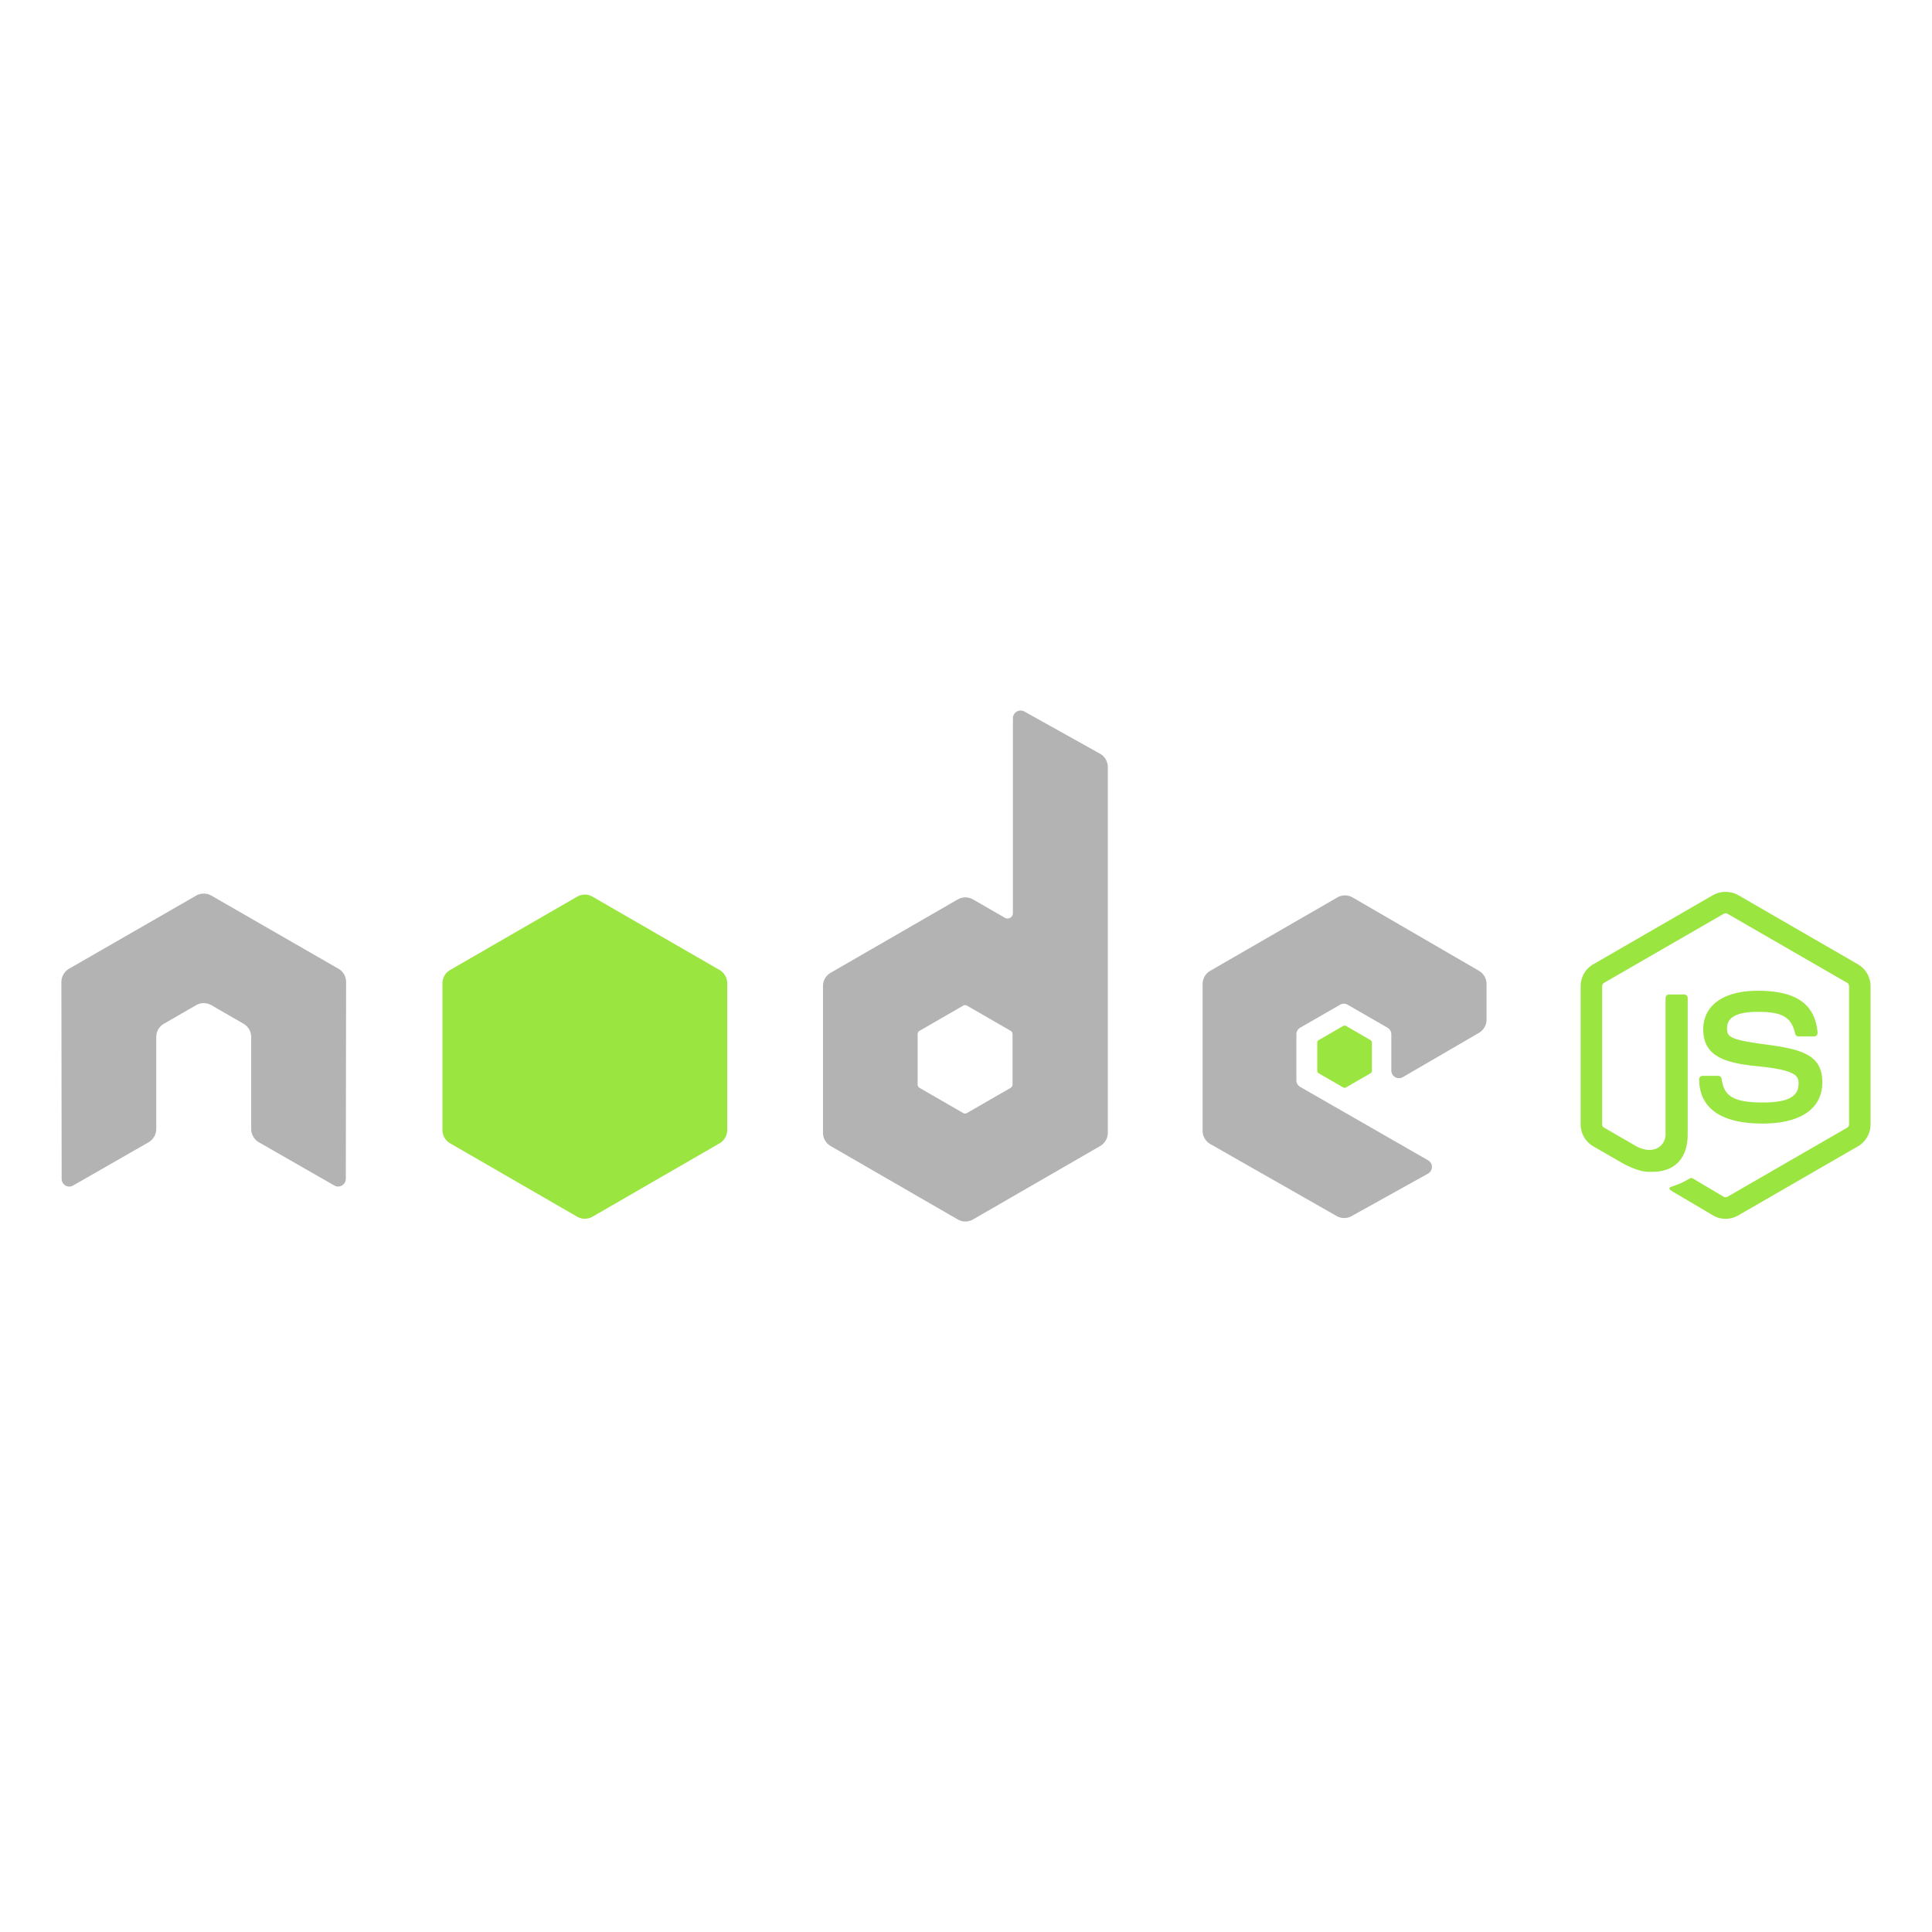 <?xml version="1.0" encoding="UTF-8" standalone="no"?>
<svg
   viewBox="0 0 128 128"
   version="1.1"
   id="svg3395"
   sodipodi:docname="nodejs-original-wordmark[1].svg"
   inkscape:version="1.1.1 (3bf5ae0d25, 2021-09-20)"
   xmlns:inkscape="http://www.inkscape.org/namespaces/inkscape"
   xmlns:sodipodi="http://sodipodi.sourceforge.net/DTD/sodipodi-0.dtd"
   xmlns="http://www.w3.org/2000/svg"
   xmlns:svg="http://www.w3.org/2000/svg">
  <defs
     id="defs3399" />
  <sodipodi:namedview
     id="namedview3397"
     pagecolor="#ffffff"
     bordercolor="#666666"
     borderopacity="1.0"
     inkscape:pageshadow="2"
     inkscape:pageopacity="0.0"
     inkscape:pagecheckerboard="0"
     showgrid="false"
     inkscape:zoom="5.6171875"
     inkscape:cx="63.910987"
     inkscape:cy="64"
     inkscape:window-width="1920"
     inkscape:window-height="1017"
     inkscape:window-x="-8"
     inkscape:window-y="-8"
     inkscape:window-maximized="1"
     inkscape:current-layer="svg3395" />
  <path
     fill="#83CD29"
     d="M114.325 80.749c-.29 0-.578-.076-.832-.224l-2.65-1.568c-.396-.221-.203-.3-.072-.345.528-.184.635-.227 1.198-.545.059-.033.136-.021.197.015l2.035 1.209a.261.261 0 00.246 0l7.937-4.581a.248.248 0 00.122-.215v-9.16a.256.256 0 00-.123-.219l-7.934-4.577a.254.254 0 00-.245 0l-7.933 4.578a.259.259 0 00-.125.218v9.16c0 .088.049.171.125.212l2.174 1.257c1.18.589 1.903-.105 1.903-.803v-9.045c0-.127.103-.228.23-.228h1.007c.125 0 .229.101.229.228v9.045c0 1.574-.857 2.477-2.35 2.477-.459 0-.82 0-1.828-.496l-2.081-1.198a1.676 1.676 0 01-.832-1.448v-9.16c0-.595.317-1.15.832-1.446l7.937-4.587a1.743 1.743 0 011.667 0l7.937 4.587c.514.297.833.852.833 1.446v9.16a1.68 1.68 0 01-.833 1.448l-7.937 4.582a1.651 1.651 0 01-.834.223m2.453-6.311c-3.475 0-4.202-1.595-4.202-2.932a.23.23 0 01.23-.229h1.026a.23.23 0 01.228.194c.154 1.045.617 1.572 2.718 1.572 1.671 0 2.383-.378 2.383-1.266 0-.512-.202-.891-2.8-1.146-2.172-.215-3.515-.694-3.515-2.433 0-1.601 1.35-2.557 3.612-2.557 2.543 0 3.801.883 3.96 2.777a.235.235 0 01-.06.176.236.236 0 01-.168.073h-1.031a.228.228 0 01-.223-.179c-.248-1.1-.848-1.451-2.479-1.451-1.825 0-2.037.637-2.037 1.112 0 .577.25.745 2.715 1.071 2.439.323 3.598.779 3.598 2.494.001 1.733-1.441 2.724-3.955 2.724"
     id="path3383"
     style="fill:#9ae53f;fill-opacity:1" />
  <path
     fill="#404137"
     d="M97.982 68.43c.313-.183.506-.517.506-.88v-2.354c0-.362-.192-.696-.506-.879l-8.364-4.856a1.017 1.017 0 00-1.019-.002l-8.416 4.859a1.018 1.018 0 00-.508.88v9.716c0 .365.196.703.514.884l8.363 4.765c.308.177.686.178.997.006l5.058-2.812a.508.508 0 00.006-.885l-8.468-4.86a.507.507 0 01-.256-.44v-3.046c0-.182.097-.349.254-.439l2.637-1.52a.505.505 0 01.507 0l2.637 1.52a.507.507 0 01.255.439v2.396a.507.507 0 00.764.44l5.039-2.932"
     id="path3385"
     style="fill:#b3b3b3" />
  <path
     fill="#83CD29"
     d="M88.984 67.974a.2.2 0 01.195 0l1.615.933c.06.035.097.1.097.169v1.865c0 .07-.037.134-.097.169l-1.615.932a.194.194 0 01-.195 0l-1.614-.932a.194.194 0 01-.098-.169v-1.865c0-.069.037-.134.098-.169l1.614-.933"
     id="path3387"
     style="fill:#9ae53f;fill-opacity:1" />
  <path
     fill="#404137"
     d="M67.083 71.854c0 .09-.048.174-.127.22l-2.89 1.666a.251.251 0 01-.254 0l-2.89-1.666a.255.255 0 01-.127-.22v-3.338c0-.09.049-.175.127-.221l2.89-1.668a.248.248 0 01.255 0l2.891 1.668a.258.258 0 01.126.221v3.338zm.781-24.716a.511.511 0 00-.756.444v12.915a.359.359 0 01-.177.308.359.359 0 01-.356 0l-2.108-1.215a1.017 1.017 0 00-1.015 0l-8.418 4.858a1.018 1.018 0 00-.509.881v9.719c0 .363.194.698.508.881l8.418 4.861c.314.182.702.182 1.017 0l8.42-4.861a1.02 1.02 0 00.508-.881V50.821c0-.368-.2-.708-.521-.888l-5.011-2.795"
     id="path3389"
     style="fill:#b3b3b3" />
  <path
     fill="#83CD29"
     d="M38.238 59.407a1.014 1.014 0 011.016 0l8.418 4.857c.314.182.508.518.508.881v9.722c0 .363-.194.699-.508.881l-8.417 4.861a1.02 1.02 0 01-1.017 0l-8.415-4.861a1.02 1.02 0 01-.508-.881v-9.723c0-.362.194-.698.508-.88l8.415-4.857"
     id="path3391"
     style="fill:#9ae53f;fill-opacity:1" />
  <path
     fill="#404137"
     d="M22.93 65.064c0-.366-.192-.702-.508-.883l-8.415-4.843a.99.99 0 00-.464-.133h-.087a.993.993 0 00-.464.133l-8.416 4.843a1.02 1.02 0 00-.509.883l.018 13.04c0 .182.095.351.254.439a.487.487 0 00.505 0l5-2.864c.316-.188.509-.519.509-.882v-6.092c0-.364.192-.699.507-.881l2.13-1.226a.994.994 0 01.508-.137c.174 0 .352.044.507.137l2.128 1.226c.315.182.509.517.509.881v6.092c0 .363.195.696.509.882l5 2.864a.508.508 0 00.76-.439l.019-13.04"
     id="path3393"
     style="fill:#b3b3b3" />
</svg>
